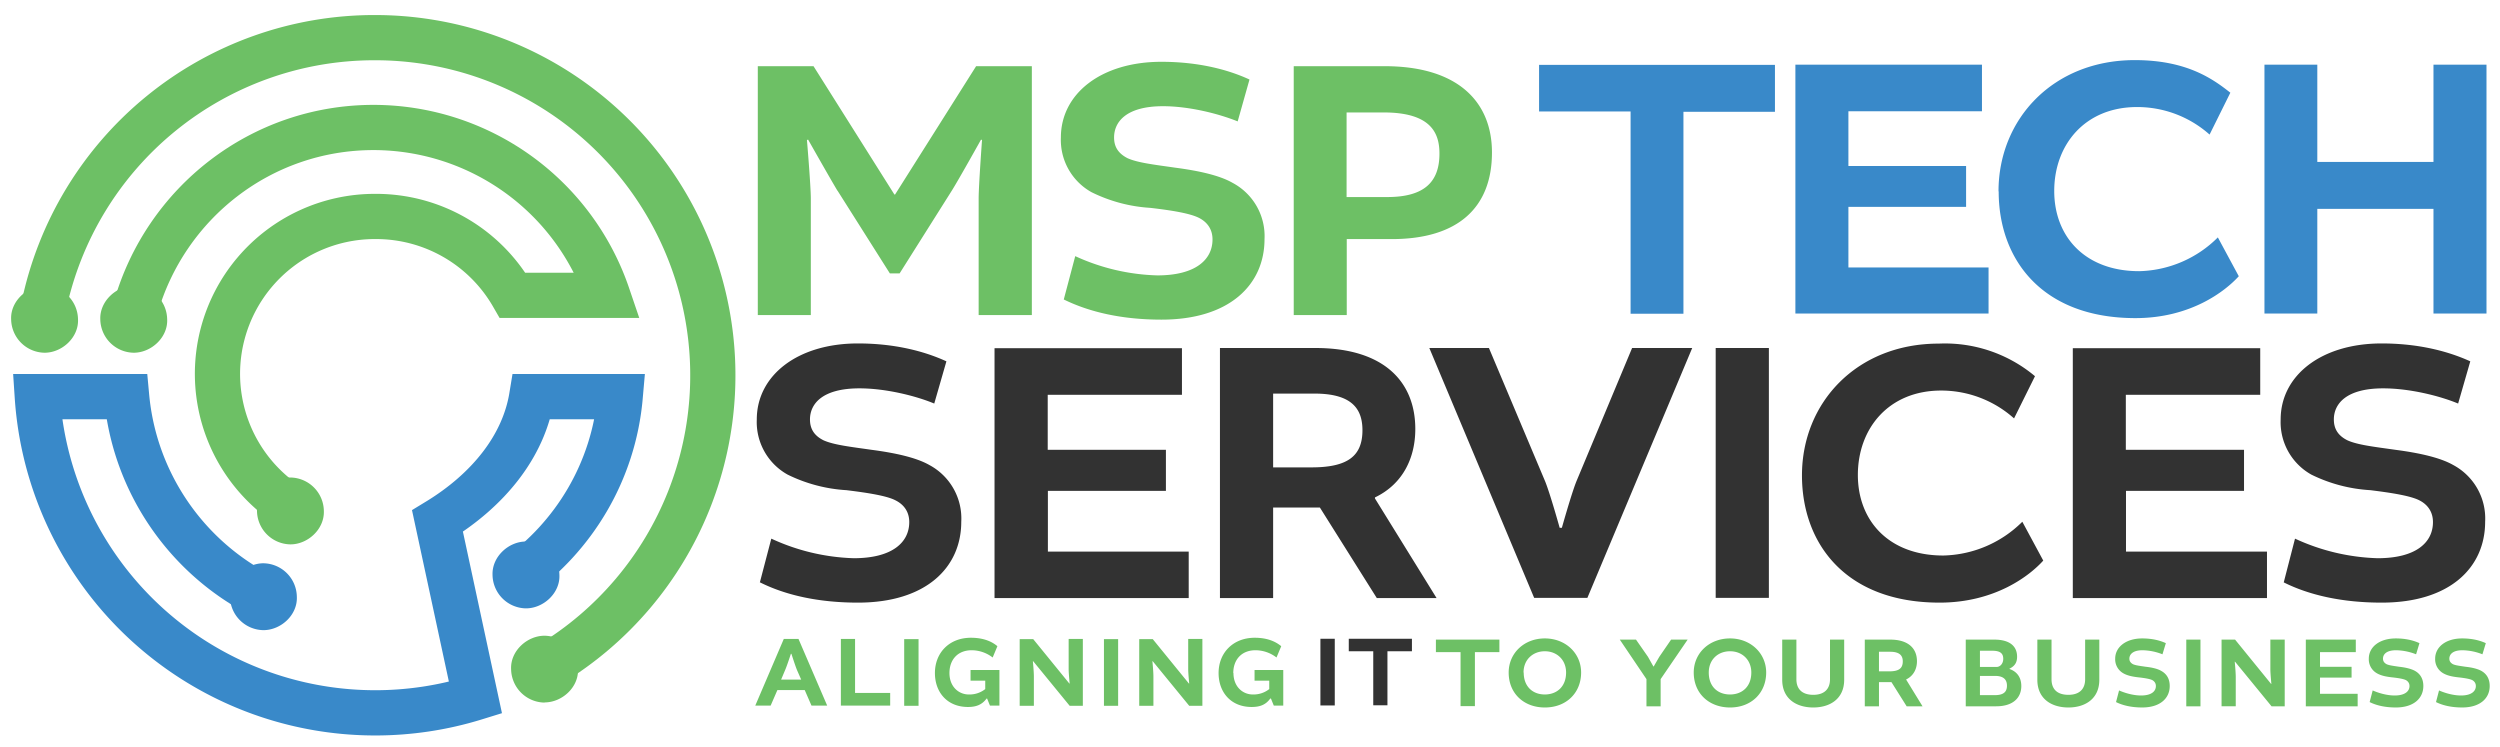 <svg xmlns="http://www.w3.org/2000/svg" viewBox="0 0 1480.6 442.4"><style>.st2{fill:#6dc065}.st3{fill:#323232}.st4{fill:#3989c9}.st6{fill:none;stroke:#6dc065;stroke-width:26.774;stroke-miterlimit:10}</style><g id="Bottom_Row"><path class="st2" d="M865 386.2h-14.6v-7.4H888v7.4h-14.5v32H865v-32zM936.4 398.3c0 11.9-8.6 20.7-21.5 20.7-12.3 0-21.4-8.2-21.4-20.7 0-11.5 9.2-20.2 21.4-20.2s21.5 8.7 21.5 20.2zm-34 0c0 8.4 5.4 13 12.5 13s12.6-4.6 12.6-13c0-7.5-5.4-12.6-12.6-12.6-7.1 0-12.6 5-12.6 12.6zM983.5 418.3h-8.4v-16.1l-15.8-23.4h9.6L976 389l3.2 5.7h.2l3.3-5.7 7-10.2h9.8l-16 23.4v16zM1046 398.3c0 11.9-8.6 20.7-21.4 20.7-12.3 0-21.5-8.2-21.5-20.7 0-11.5 9.2-20.2 21.5-20.2 12.1 0 21.4 8.7 21.4 20.2zm-34 0c0 8.4 5.4 13 12.6 13 7.1 0 12.6-4.6 12.6-13 0-7.5-5.4-12.6-12.6-12.6-7.2 0-12.6 5-12.6 12.6zM1092.2 378.8v23.8c0 11.2-8.3 16.4-18.3 16.4-10.1 0-18.4-5.2-18.4-16.4v-23.8h8.4v23.5c0 5.7 3.3 9.2 10 9.2 6.6 0 9.9-3.5 9.9-9.2v-23.5h8.4zM1104.4 378.8h15c11 0 15.9 5.4 15.9 12.8 0 4.4-1.9 8.6-6.4 10.8v.1l9.7 15.8h-9.4l-9-14.3h-7.4v14.3h-8.4v-39.5zm14.5 18.8c5.6 0 8-1.7 8-5.9 0-3.3-1.7-5.7-7.5-5.7h-6.6v11.6h6zM1190.1 396.2c4.4 1.5 7 5 7 10.1 0 6.7-4.6 12-14.9 12h-18v-39.5h16.8c10 0 13.6 4.5 13.6 10.1 0 2.6-.7 5.3-4.5 7.1v.2zm-7.7-1.2c2.2 0 4-2 4-4.8 0-3.1-1.6-4.8-6.5-4.8h-7.3v9.6h9.8zm-9.8 5.3v11.4h8.7c5 0 7.3-1.7 7.3-5.6 0-3.5-1.9-5.8-7.1-5.8h-8.9zM1243.3 378.8v23.8c0 11.2-8.3 16.4-18.3 16.4-10.1 0-18.4-5.2-18.4-16.4v-23.8h8.4v23.5c0 5.7 3.2 9.2 10 9.2 6.6 0 9.9-3.5 9.9-9.2v-23.5h8.4zM1253.2 415.8l1.8-6.9c3.1 1.4 8.2 3 13 3 6.2 0 8.8-2.5 8.8-5.6 0-1.5-.7-2.7-2.1-3.5-1.4-.7-4.3-1.2-7.8-1.6-3.9-.4-7-1.1-9.3-2.4a9.5 9.5 0 0 1-4.9-8.7c0-7 6.5-12 16-12 5.6 0 10.3 1.1 14 2.8l-2 6.6a33.8 33.8 0 0 0-11.8-2.4c-5.9 0-7.8 2.6-7.8 5 0 1.2.5 2.4 2.2 3.3 1.6.7 4.2 1 7.6 1.5 3.6.4 7 1.2 9 2.4 3.5 1.9 5.1 5 5.1 9 0 7.1-5.5 12.7-16.3 12.7-6.3 0-11.5-1.2-15.5-3.2zM1303.2 378.8v39.5h-8.4v-39.5h8.4zM1344.7 378.8h8.4v39.5h-7.8l-21.6-26.4h-.2s.6 6 .6 9v17.4h-8.4v-39.5h8L1345 405h.2s-.6-6.2-.6-8.4v-18zM1374 401.3v9.6h22.3v7.4h-30.7v-39.5h29.6v7.4H1374v8.7h18.7v6.4H1374zM1403.4 415.8l1.8-6.9c3.1 1.4 8.2 3 13 3 6.1 0 8.8-2.5 8.8-5.6 0-1.5-.7-2.7-2.1-3.5-1.4-.7-4.3-1.2-7.8-1.6-4-.4-7-1.1-9.3-2.4a9.5 9.5 0 0 1-4.9-8.7c0-7 6.4-12 16-12 5.6 0 10.3 1.1 14 2.8l-2 6.6a33.8 33.8 0 0 0-11.8-2.4c-6 0-7.8 2.6-7.8 5 0 1.2.5 2.4 2.2 3.3 1.6.7 4.2 1 7.5 1.5 3.7.4 7 1.2 9.2 2.4 3.4 1.9 5 5 5 9 0 7.1-5.5 12.7-16.3 12.7-6.3 0-11.5-1.2-15.5-3.2zM1442.7 415.8l1.8-6.9c3.1 1.4 8.2 3 13 3 6.1 0 8.8-2.5 8.8-5.6 0-1.5-.7-2.7-2.1-3.5-1.4-.7-4.3-1.2-7.8-1.6-4-.4-7-1.1-9.3-2.4a9.5 9.5 0 0 1-4.9-8.7c0-7 6.4-12 16-12 5.6 0 10.3 1.1 14 2.8l-2 6.6a33.8 33.8 0 0 0-11.8-2.4c-6 0-7.8 2.6-7.8 5 0 1.2.5 2.4 2.2 3.3 1.6.7 4.2 1 7.5 1.5 3.7.4 7 1.2 9.2 2.4 3.4 1.9 5 5 5 9 0 7.1-5.5 12.7-16.3 12.7-6.3 0-11.5-1.2-15.5-3.2z"/><g><path class="st3" d="M790.5 378.3v39.5H782v-39.5h8.4zM813.3 385.7h-14.5v-7.4h37.4v7.4h-14.5v32h-8.4v-32z"/></g><g><path class="st2" d="M472.9 378.4l17 39.5h-9.3l-4-9.2h-16.2l-4 9.2h-9.1l16.9-39.5h8.7zm-10.3 24.1h11.9l-2.5-5.7c-1-2.4-3.3-9.6-3.3-9.6h-.3s-2.3 7.1-3.4 9.6l-2.4 5.7zM506.4 378.4v32h20.8v7.5H498v-39.5h8.4zM544 378.4V418h-8.5v-39.5h8.4zM562.3 398.6c0 8 5.4 12.7 11.5 12.7a15 15 0 0 0 9.7-3.2v-5h-8.7v-6.3h17.1v21.1h-5.6l-1.7-4.2h-.3c-2.8 3.8-6.4 5-11 5-12.4 0-19.6-8.8-19.6-20.1 0-12 8.5-20.9 21.3-20.9 8.2 0 13 2.7 15.7 5l-2.8 6.7a20.5 20.5 0 0 0-12.4-4.3c-8.5 0-13.2 5.8-13.2 13.5zM633 378.4h8.3V418h-7.8l-21.6-26.4h-.2s.6 6 .6 9V418h-8.4v-39.5h8l21.4 26.3h.2s-.6-6.1-.6-8.4v-17.9zM662.2 378.4V418h-8.4v-39.5h8.4zM703.7 378.4h8.4V418h-7.8l-21.6-26.4h-.2s.6 6 .6 9V418h-8.4v-39.5h8l21.4 26.3h.2s-.6-6.1-.6-8.4v-17.9zM730.5 398.6c0 8 5.4 12.7 11.5 12.7a15 15 0 0 0 9.7-3.2v-5H743v-6.3H760v21.1h-5.6l-1.7-4.2h-.4c-2.7 3.8-6.3 5-11 5-12.4 0-19.6-8.8-19.6-20.1 0-12 8.6-20.9 21.4-20.9 8.2 0 12.9 2.7 15.7 5l-2.8 6.7a20.5 20.5 0 0 0-12.4-4.3c-8.5 0-13.2 5.8-13.2 13.5z"/></g></g><g id="Middle_Row"><path class="st3" d="M450 345l6.8-26a124.8 124.8 0 0 0 48.8 11.6c23 0 32.9-9.5 32.9-21.4 0-5.6-2.7-10.1-8-12.8-5-2.7-16.1-4.5-29.2-6.1a91.1 91.1 0 0 1-34.8-9.2 35.6 35.6 0 0 1-18.3-32.7c0-26 24.1-45 59.9-45 21 0 38.7 4.3 52.4 10.6l-7.2 25c-10.8-4.5-28.6-9-44.3-9-22.3 0-29.3 9.4-29.3 18.4 0 4.8 1.8 9.3 8.1 12.4 6.1 2.7 15.8 3.8 28.4 5.6 13.7 1.8 26.3 4.5 34.2 9a35.9 35.9 0 0 1 18.9 33.6c0 27-20.7 47.9-61.2 47.9-23.6 0-43-4.5-58-12zM620.6 290.7v36H704v27.5H589v-148h111v27.6h-79.5v32.6h70v24.3h-70zM722.5 206.1H779c41 0 59.2 20.3 59.2 48 0 16.6-7 32.4-23.9 40.5v.6l36.5 59h-35.4l-33.7-53.6H754v53.6h-31.5v-148zm54.2 70.7c21.2 0 30.2-6.5 30.2-22 0-12.7-6.3-21.7-28.4-21.7H754v43.7h22.7zM846.5 206.1h35.3l33.3 79c3 7.4 8.6 27.5 8.6 27.5h1.3s5.6-20 8.6-27.5l33-79h35.6l-62.1 148h-31.5l-62.1-148zM1047.6 206.1v148h-31.5v-148h31.5zM1067.2 281.5c0-43 32.4-78 81-78a83 83 0 0 1 57 19.3l-12.4 25a64.7 64.7 0 0 0-43.2-16.5c-30.9 0-49.3 22.3-49.3 50 0 27.2 18.4 47.7 50.6 47.7a68.4 68.4 0 0 0 46.8-20l12.4 23c-8.1 9-28.6 24.9-61.4 24.9-55.6 0-81.5-34.9-81.5-75.4zM1259.1 290.7v36h83.5v27.5h-115v-148h111v27.6H1259v32.6h70v24.3h-70zM1352.5 345l6.7-26a124.8 124.8 0 0 0 48.9 11.6c23 0 32.8-9.5 32.8-21.4 0-5.6-2.7-10.1-7.9-12.8-5.1-2.7-16.2-4.5-29.2-6.1a91.1 91.1 0 0 1-34.9-9.2 35.6 35.6 0 0 1-18.2-32.7c0-26 24-45 59.8-45 21 0 38.7 4.3 52.5 10.6l-7.2 25c-10.8-4.5-28.6-9-44.4-9-22.2 0-29.2 9.4-29.2 18.4 0 4.8 1.8 9.3 8.1 12.4 6 2.7 15.7 3.8 28.4 5.6 13.7 1.8 26.3 4.5 34.2 9a35.9 35.9 0 0 1 18.9 33.6c0 27-20.7 47.9-61.3 47.9-23.6 0-43-4.5-58-12z"/></g><g id="Top_Row"><g id="TECH"><path class="st4" d="M965.7 66h-54.2V38.4h139.7v27.8H997v119.6h-31.3V66zM1094.7 122.5v35.9h83v27.3h-114.4V38.3h110.5v27.6h-79.1v32.4h69.7v24.2h-69.7zM1183.6 113.3c0-42.7 32.3-77.7 80.7-77.7 30.6 0 46.1 11 56.6 19.3l-12.3 24.8a64.4 64.4 0 0 0-43-16.3c-30.7 0-49 22.2-49 49.7 0 27.1 18.3 47.5 50.3 47.5a68 68 0 0 0 46.6-20l12.4 23c-8.1 8.9-28.5 24.8-61.2 24.8-55.3 0-81-34.7-81-75zM1372.4 38.3v57.6h68.8V38.3h31.4v147.4h-31.4v-62h-68.8v62h-31.3V38.3h31.3z"/></g><g id="MSP"><path class="st2" d="M496 113c-3.7-6.1-17.4-30.3-17.4-30.3l-.7.2s2.3 27.1 2.3 34.7v69h-31.4V39.2h33l47.9 76h.4l48-76h33v147.4h-31.5v-69c0-7.6 2-34.7 2-34.7l-.6-.2s-13.5 24.2-17.3 30.2l-30.9 49H527l-31-49zM630 177.4l6.8-25.7a124.2 124.2 0 0 0 48.6 11.4c22.8 0 32.7-9.4 32.7-21.3 0-5.6-2.7-10-7.9-12.7s-16-4.5-29-6a90.8 90.8 0 0 1-34.8-9.3 35.4 35.4 0 0 1-18.1-32.4c0-26 24-44.8 59.5-44.8 20.9 0 38.6 4.2 52.2 10.5L733 71.9c-10.8-4.4-28.5-9-44.2-9-22.1 0-29 9.5-29 18.5 0 4.7 1.7 9.1 8 12.3 6 2.7 15.7 3.8 28.2 5.6 13.7 1.8 26.2 4.5 34 9a35.7 35.7 0 0 1 18.9 33.3c0 26.9-20.6 47.7-61 47.7-23.5 0-42.7-4.5-57.8-11.9zM820 39.2c43.9 0 63.6 21.5 63.6 51.1 0 32.7-20.2 51.3-59.3 51.3h-26.7v45h-31.4V39.2H820zm1.6 77.5c22 0 30.9-9 30.9-25.7 0-11.7-4.5-24.4-33-24.4h-22v50.1h24z"/></g></g><g id="Icon"><g id="Icon_Group"><path d="M305.4 342.3c34.4-24.3 58-63 61.9-107.4h-52.4c-4.8 29.2-25.4 55.2-55.8 73.7l22.5 104.6A200.6 200.6 0 0 1 22.1 234.9H75c4.7 50.7 35 94 77.6 116.6" fill="none" stroke="#3989c9" stroke-width="26.8" stroke-miterlimit="10"/><path class="st4" d="M156 373.2c10.4 0 20.3-9 19.8-19.8a20.1 20.1 0 0 0-19.8-19.8c-10.3 0-20.3 9.1-19.8 19.8a20.1 20.1 0 0 0 19.8 19.8zM311.5 360.3c10.4 0 20.3-9.1 19.8-19.8a20.1 20.1 0 0 0-19.8-19.8c-10.3 0-20.2 9-19.8 19.8a20.1 20.1 0 0 0 19.8 19.8z"/><path class="st6" d="M175.9 302.4a93.2 93.2 0 0 1 46.7-174.2 93.3 93.3 0 0 1 81 46.7h56.3a146.6 146.6 0 0 0-138.6-99.4c-67 0-123.3 45-140.9 106.6"/><path class="st2" d="M79.2 208.9c10.4 0 20.3-9.1 19.8-19.8a20.1 20.1 0 0 0-19.8-19.8c-10.3 0-20.2 9.1-19.8 19.8a20.1 20.1 0 0 0 19.8 19.8zM172 322.4c10.3 0 20.2-9 19.8-19.8a20.1 20.1 0 0 0-19.8-19.8c-10.4 0-20.3 9.1-19.8 19.8a20.1 20.1 0 0 0 19.8 19.8z"/><path class="st6" d="M25.8 182A200 200 0 0 1 221.9 22.3a200 200 0 0 1 103.5 371.3"/><path class="st2" d="M26.4 208.9c10.4 0 20.3-9.1 19.8-19.8a20.1 20.1 0 0 0-19.8-19.8c-10.3 0-20.3 9.1-19.8 19.8a20.1 20.1 0 0 0 19.8 19.8zM322.5 416c10.4 0 20.3-9 19.8-19.7a20.1 20.1 0 0 0-19.8-19.8c-10.3 0-20.3 9-19.8 19.8a20.1 20.1 0 0 0 19.8 19.8z"/></g></g></svg>